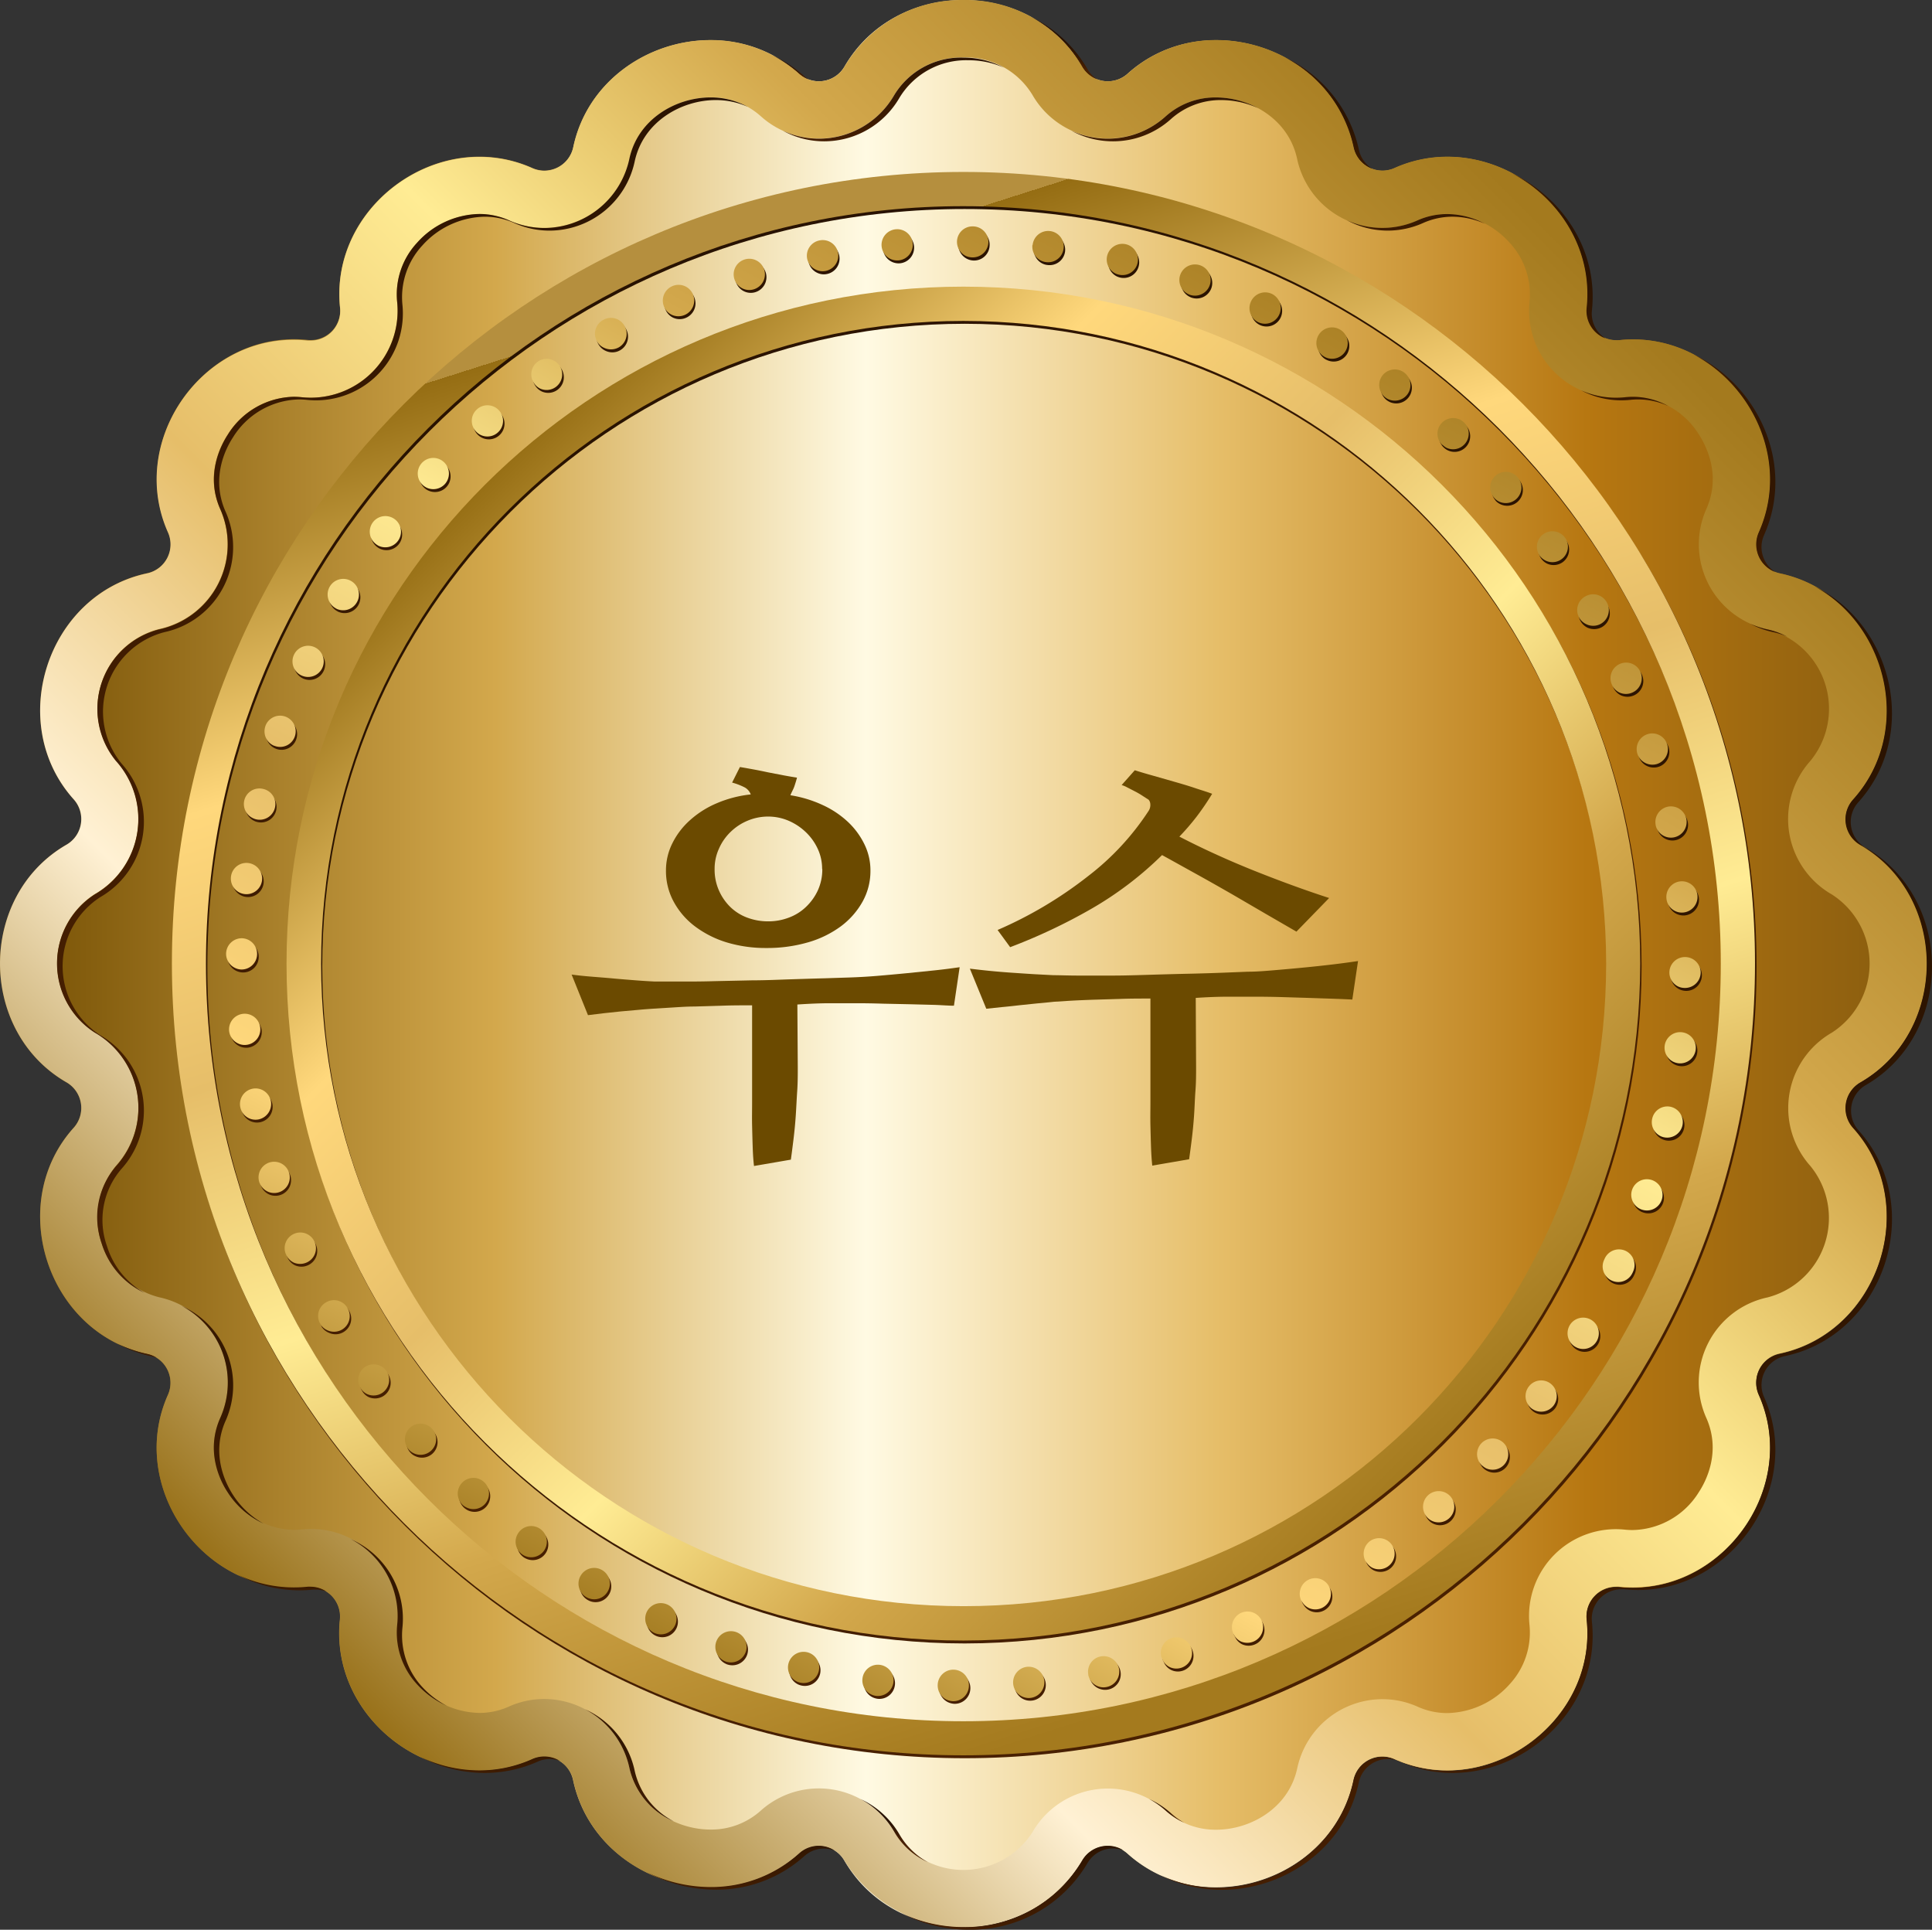 <svg xmlns="http://www.w3.org/2000/svg" xmlns:xlink="http://www.w3.org/1999/xlink" width="637.922" height="637.067" viewBox="0 0 637.922 637.067">
  <rect x="0" y="0" width="637.922" height="637.067" fill="#333333" stroke="none"/>
  <defs>
    <linearGradient id="linear-gradient" y1="0.5" x2="1" y2="0.5" gradientUnits="objectBoundingBox">
      <stop offset="0" stop-color="#724c00"/>
      <stop offset="0.26" stop-color="#d3a84c"/>
      <stop offset="0.45" stop-color="#fffae3"/>
      <stop offset="0.51" stop-color="#f7e6bb"/>
      <stop offset="0.63" stop-color="#e6be69"/>
      <stop offset="0.82" stop-color="#b77711"/>
      <stop offset="1" stop-color="#845a0f"/>
      <stop offset="1" stop-color="#956d13"/>
    </linearGradient>
    <linearGradient id="linear-gradient-2" x1="0.149" y1="0.851" x2="0.839" y2="0.161" gradientUnits="objectBoundingBox">
      <stop offset="0" stop-color="#b58f3e"/>
      <stop offset="0" stop-color="#956d13"/>
      <stop offset="0.23" stop-color="#fff1d4"/>
      <stop offset="0.41" stop-color="#e6be69"/>
      <stop offset="0.59" stop-color="#ffec94"/>
      <stop offset="0.77" stop-color="#d3a84c"/>
      <stop offset="1" stop-color="#a47a1e"/>
    </linearGradient>
    <linearGradient id="linear-gradient-3" x1="0.272" y1="0.632" x2="0.721" y2="0.373" gradientUnits="objectBoundingBox">
      <stop offset="0" stop-color="#492001"/>
      <stop offset="1" stop-color="#281201"/>
    </linearGradient>
    <linearGradient id="linear-gradient-4" x1="0.465" y1="0.537" x2="0.54" y2="0.457" xlink:href="#linear-gradient-3"/>
    <linearGradient id="linear-gradient-5" x1="0.42" y1="0.619" x2="0.579" y2="0.385" xlink:href="#linear-gradient-3"/>
    <linearGradient id="linear-gradient-6" x1="0.39" y1="0.588" x2="0.608" y2="0.416" xlink:href="#linear-gradient-3"/>
    <linearGradient id="linear-gradient-7" x1="0.04" y1="0.673" x2="0.95" y2="0.33" xlink:href="#linear-gradient-3"/>
    <linearGradient id="linear-gradient-8" x1="0.177" y1="1.35" x2="0.812" y2="-0.327" xlink:href="#linear-gradient-3"/>
    <linearGradient id="linear-gradient-9" x1="0.294" y1="1.642" x2="0.699" y2="-0.604" xlink:href="#linear-gradient-3"/>
    <linearGradient id="linear-gradient-10" x1="0.337" y1="0.967" x2="0.658" y2="0.05" xlink:href="#linear-gradient-3"/>
    <linearGradient id="linear-gradient-11" x1="0.22" y1="1.698" x2="0.772" y2="-0.653" xlink:href="#linear-gradient-3"/>
    <linearGradient id="linear-gradient-12" x1="0.255" y1="2.526" x2="0.736" y2="-1.487" xlink:href="#linear-gradient-3"/>
    <linearGradient id="linear-gradient-13" x1="-0.162" y1="0.842" x2="1.121" y2="0.1" xlink:href="#linear-gradient-3"/>
    <linearGradient id="linear-gradient-14" x1="0.219" y1="1.553" x2="0.771" y2="-0.803" xlink:href="#linear-gradient-3"/>
    <linearGradient id="linear-gradient-15" x1="0.257" y1="2.212" x2="0.735" y2="-1.846" xlink:href="#linear-gradient-3"/>
    <linearGradient id="linear-gradient-16" x1="0.295" y1="1.589" x2="0.698" y2="-0.55" xlink:href="#linear-gradient-3"/>
    <linearGradient id="linear-gradient-17" x1="0.178" y1="1.279" x2="0.811" y2="-0.397" xlink:href="#linear-gradient-3"/>
    <linearGradient id="linear-gradient-18" x1="-0.128" y1="0.916" x2="1.121" y2="0.176" xlink:href="#linear-gradient-3"/>
    <linearGradient id="linear-gradient-19" x1="0.485" y1="0.515" x2="0.563" y2="0.432" xlink:href="#linear-gradient-3"/>
    <linearGradient id="linear-gradient-20" x1="0.339" y1="0.936" x2="0.656" y2="0.057" xlink:href="#linear-gradient-3"/>
    <linearGradient id="linear-gradient-21" x1="0.407" y1="0.571" x2="0.628" y2="0.398" xlink:href="#linear-gradient-3"/>
    <linearGradient id="linear-gradient-22" x1="0.291" y1="0.619" x2="0.748" y2="0.359" xlink:href="#linear-gradient-3"/>
    <linearGradient id="linear-gradient-23" x1="0.417" y1="0.624" x2="0.581" y2="0.376" xlink:href="#linear-gradient-3"/>
    <linearGradient id="linear-gradient-24" x1="0.058" y1="0.665" x2="0.972" y2="0.322" xlink:href="#linear-gradient-3"/>
    <linearGradient id="linear-gradient-25" x1="0.646" y1="0.958" x2="0.363" y2="0.069" xlink:href="#linear-gradient-3"/>
    <linearGradient id="linear-gradient-26" x1="0.853" y1="0.853" x2="0.147" y2="0.147" xlink:href="#linear-gradient-3"/>
    <linearGradient id="linear-gradient-27" x1="0.243" y1="0.969" x2="0.759" y2="0.028" xlink:href="#linear-gradient-3"/>
    <linearGradient id="linear-gradient-28" x1="0.646" y1="0.958" x2="0.363" y2="0.069" gradientUnits="objectBoundingBox">
      <stop offset="0" stop-color="#a47a1e"/>
      <stop offset="0.23" stop-color="#d3a84c"/>
      <stop offset="0.41" stop-color="#ffec94"/>
      <stop offset="0.59" stop-color="#e6be69"/>
      <stop offset="0.77" stop-color="#ffd87c"/>
      <stop offset="1" stop-color="#956d13"/>
      <stop offset="1" stop-color="#b58f3e"/>
    </linearGradient>
    <linearGradient id="linear-gradient-29" x1="0.853" y1="0.853" x2="0.147" y2="0.147" xlink:href="#linear-gradient-28"/>
    <linearGradient id="linear-gradient-30" x1="0.243" y1="0.969" x2="0.759" y2="0.028" gradientUnits="objectBoundingBox">
      <stop offset="0" stop-color="#b58f3e"/>
      <stop offset="0" stop-color="#956d13"/>
      <stop offset="0.23" stop-color="#ffd87c"/>
      <stop offset="0.41" stop-color="#e6be69"/>
      <stop offset="0.59" stop-color="#ffec94"/>
      <stop offset="0.77" stop-color="#d3a84c"/>
      <stop offset="1" stop-color="#a47a1e"/>
    </linearGradient>
  </defs>
  <g id="그룹_551" data-name="그룹 551" transform="translate(14439 -4288.111)">
    <path id="패스_514" data-name="패스 514" d="M614.19,357.326c29.319-16.868,29.319-61.6,0-78.485a9.755,9.755,0,0,1-2.359-14.934c22.65-25.1,8.868-67.648-24.246-74.636a9.773,9.773,0,0,1-6.882-13.48c13.8-30.88-12.416-67.063-46.116-63.5a9.755,9.755,0,0,1-10.642-10.642c3.547-33.7-32.618-59.915-63.5-46.116a9.755,9.755,0,0,1-13.48-6.935C439.873,15.52,397.3,1.774,372.278,24.353a9.773,9.773,0,0,1-14.952-2.377c-16.868-29.3-61.6-29.3-78.485,0a9.755,9.755,0,0,1-14.934,2.377C238.808,1.774,196.258,15.52,189.27,48.6a9.755,9.755,0,0,1-13.48,6.864c-30.88-13.781-67.063,12.5-63.5,46.116a9.755,9.755,0,0,1-10.642,10.642c-33.7-3.547-59.915,32.618-46.116,63.5A9.755,9.755,0,0,1,48.67,189.2c-33.15,7.059-46.9,49.61-24.317,74.707a9.755,9.755,0,0,1-2.377,14.934c-29.3,16.885-29.3,61.618,0,78.485a9.773,9.773,0,0,1,2.377,14.952C1.774,397.3,15.52,439.873,48.6,446.967a9.755,9.755,0,0,1,6.864,13.48c-13.782,30.862,12.5,67.063,46.116,63.5a9.755,9.755,0,0,1,10.642,10.642c-3.547,33.7,32.618,59.915,63.5,46.116a9.773,9.773,0,0,1,13.48,6.882c6.988,33.079,49.539,46.9,74.636,24.246a9.737,9.737,0,0,1,14.934,2.359c16.885,29.319,61.618,29.319,78.485,0a9.755,9.755,0,0,1,14.952-2.359c25.1,22.65,67.648,8.868,74.636-24.246a9.773,9.773,0,0,1,13.48-6.882c30.88,13.8,67.063-12.416,63.5-46.116a9.737,9.737,0,0,1,10.642-10.642c33.7,3.547,59.915-32.636,46.116-63.5a9.773,9.773,0,0,1,6.882-13.48c33.2-7.095,47.02-49.663,24.459-74.69a9.773,9.773,0,0,1,2.27-14.952Z" transform="translate(-14439 4288.118)" fill="url(#linear-gradient)"/>
    <path id="패스_515" data-name="패스 515" d="M318.092,18.946a25.754,25.754,0,0,1,22.827,12.416,28.68,28.68,0,0,0,43.97,7.041,24.53,24.53,0,0,1,16.637-6.243c11.174,0,23.962,6.988,26.783,20.362A28.84,28.84,0,0,0,456.386,75.26a28.375,28.375,0,0,0,11.721-2.535,24.051,24.051,0,0,1,9.793-2.094,28.379,28.379,0,0,1,20.592,9.525,25.133,25.133,0,0,1,6.563,19.4A28.663,28.663,0,0,0,536.574,131.1a25.959,25.959,0,0,1,2.607-.142A26.357,26.357,0,0,1,561,143.512c2.377,3.671,7.379,13.409,2.412,24.512a28.716,28.716,0,0,0,20.255,39.748,27.1,27.1,0,0,1,14.065,43.455,28.7,28.7,0,0,0,7.095,44.041,27.1,27.1,0,0,1,0,45.654,28.7,28.7,0,0,0-7.095,43.97,27.1,27.1,0,0,1-14.1,43.42,28.7,28.7,0,0,0-20.255,39.73c4.966,11.1,0,20.841-2.412,24.512a26.286,26.286,0,0,1-21.816,12.558,25.911,25.911,0,0,1-2.607-.124,28.663,28.663,0,0,0-31.518,31.518,25.169,25.169,0,0,1-6.563,19.51,28.379,28.379,0,0,1-20.592,9.525,23.781,23.781,0,0,1-9.786-2.109,28.378,28.378,0,0,0-11.657-2.485,28.822,28.822,0,0,0-28.077,22.739c-2.82,13.356-15.608,20.362-26.783,20.362a24.477,24.477,0,0,1-16.673-6.314,28.7,28.7,0,0,0-43.969,7.095,27.1,27.1,0,0,1-45.655,0,28.716,28.716,0,0,0-44.058-7.095,24.424,24.424,0,0,1-16.637,6.261c-11.156,0-23.945-6.988-26.765-20.362a28.822,28.822,0,0,0-28.1-22.739,28.486,28.486,0,0,0-11.653,2.483,23.643,23.643,0,0,1-9.773,2.111,28.379,28.379,0,0,1-20.592-9.525,25.1,25.1,0,0,1-6.563-19.51,28.539,28.539,0,0,0-31.536-31.518,25.632,25.632,0,0,1-2.607.124,26.286,26.286,0,0,1-21.8-12.558c-2.377-3.671-7.379-13.409-2.43-24.512a28.68,28.68,0,0,0-20.238-39.73,27.1,27.1,0,0,1-14.189-43.42,28.68,28.68,0,0,0-6.971-44.04,27.1,27.1,0,0,1,0-45.655A28.68,28.68,0,0,0,38.329,251.1a27.1,27.1,0,0,1,14.189-43.42,28.7,28.7,0,0,0,20.2-39.624c-4.949-11.1,0-20.841,2.43-24.512a26.3,26.3,0,0,1,21.8-12.558,25.681,25.681,0,0,1,2.607.142A28.716,28.716,0,0,0,131.128,99.6a25.062,25.062,0,0,1,6.563-19.4,28.237,28.237,0,0,1,20.592-9.525,23.909,23.909,0,0,1,9.773,2.057,28.5,28.5,0,0,0,11.653,2.5,28.84,28.84,0,0,0,28.1-22.739c2.82-13.374,15.608-20.362,26.765-20.362a24.477,24.477,0,0,1,16.637,6.243A28.7,28.7,0,0,0,295.265,31.4a25.754,25.754,0,0,1,22.827-12.416Zm0-18.943A44.7,44.7,0,0,0,278.84,21.979a9.755,9.755,0,0,1-14.934,2.377,43.331,43.331,0,0,0-29.337-11.139c-20.433,0-40.671,13.462-45.3,35.474a9.791,9.791,0,0,1-9.56,7.716,9.649,9.649,0,0,1-3.92-.851,42.693,42.693,0,0,0-17.506-3.742c-25.47,0-48.9,22.508-45.992,49.876a9.755,9.755,0,0,1-9.667,10.749H101.6a44.884,44.884,0,0,0-4.612-.248c-31.359-.142-54.683,34.143-41.522,63.6a9.755,9.755,0,0,1-6.864,13.48c-33.079,6.988-46.825,49.539-24.246,74.636a9.755,9.755,0,0,1-2.377,14.934c-29.3,16.885-29.3,61.618,0,78.485a9.773,9.773,0,0,1,2.377,14.952C1.774,397.308,15.52,439.876,48.6,446.971a9.755,9.755,0,0,1,6.864,13.48c-13.143,29.39,10.163,63.675,41.522,63.675a45.1,45.1,0,0,0,4.612-.231,6.858,6.858,0,0,1,1.029,0,9.773,9.773,0,0,1,9.667,10.766c-2.909,27.35,20.521,49.876,45.992,49.876a42.711,42.711,0,0,0,17.506-3.76,9.613,9.613,0,0,1,3.92-.834,9.773,9.773,0,0,1,9.56,7.716c4.629,21.923,24.832,35.474,45.3,35.474a43.349,43.349,0,0,0,29.337-11.21,9.755,9.755,0,0,1,14.934,2.359,46.009,46.009,0,0,0,78.485,0,9.773,9.773,0,0,1,14.952-2.359A43.313,43.313,0,0,0,401.6,623.062c20.433,0,40.688-13.462,45.318-35.474a9.755,9.755,0,0,1,13.48-6.882,42.567,42.567,0,0,0,17.506,3.76c25.47,0,48.9-22.526,45.992-49.876a9.755,9.755,0,0,1,9.649-10.766,6.907,6.907,0,0,1,1.046,0,44.777,44.777,0,0,0,4.594.231c31.376,0,54.683-34.285,41.522-63.728a9.773,9.773,0,0,1,6.882-13.48c33.079-6.971,46.9-49.539,24.335-74.565a9.773,9.773,0,0,1,2.359-14.952c29.319-16.868,29.319-61.6,0-78.485a9.755,9.755,0,0,1-2.359-14.934c22.65-25.1,8.868-67.648-24.246-74.636a9.773,9.773,0,0,1-6.882-13.48c13.161-29.443-10.163-63.746-41.522-63.746a44.819,44.819,0,0,0-4.594.248,10.343,10.343,0,0,1-1.047,0,9.755,9.755,0,0,1-9.649-10.749c2.8-27.315-20.61-49.823-46.08-49.823a42.568,42.568,0,0,0-17.506,3.742A9.7,9.7,0,0,1,446.968,48.6c-4.629-21.923-24.832-35.385-45.318-35.385a43.278,43.278,0,0,0-29.319,11.139,9.773,9.773,0,0,1-14.952-2.377A44.661,44.661,0,0,0,318.092,0Z" transform="translate(-14439 4288.115)" fill="url(#linear-gradient-2)"/>
    <path id="패스_516" data-name="패스 516" d="M97,341.492a29.744,29.744,0,0,1-8.106-6.208,25.151,25.151,0,0,1-6.563-19.51A28.645,28.645,0,0,0,65.32,286.49a28.556,28.556,0,0,1,15.271,28.379,25.1,25.1,0,0,0,6.563,19.511A29.442,29.442,0,0,0,97,341.492Z" transform="translate(-14388.463 4509.77)" fill="url(#linear-gradient-3)"/>
    <path id="패스_517" data-name="패스 517" d="M182.465,355.7a24.3,24.3,0,0,1-9.383-9.134A28.574,28.574,0,0,0,160.17,334.84a28.379,28.379,0,0,1,11.174,10.855A24.352,24.352,0,0,0,182.465,355.7Z" transform="translate(-14315.079 4547.177)" fill="url(#linear-gradient-4)"/>
    <path id="패스_518" data-name="패스 518" d="M225.518,342.7a23.849,23.849,0,0,1-4.31-3.1,28.66,28.66,0,0,0-7.308-4.771,28.624,28.624,0,0,1,5.5,3.867,23.656,23.656,0,0,0,6.119,4.009Z" transform="translate(-14273.51 4547.162)" fill="url(#linear-gradient-5)"/>
    <path id="패스_519" data-name="패스 519" d="M138.211,355.139a24.831,24.831,0,0,1-12.93-16.8,28.787,28.787,0,0,0-16.371-20.2,28.715,28.715,0,0,1,14.633,19.333,25.08,25.08,0,0,0,14.668,17.666Z" transform="translate(-14354.738 4534.257)" fill="url(#linear-gradient-6)"/>
    <path id="패스_520" data-name="패스 520" d="M60.884,314.947a28.238,28.238,0,0,1-10.11-9.507c-2.377-3.672-7.379-13.409-2.412-24.512A28.68,28.68,0,0,0,33.8,243.06a28.61,28.61,0,0,1,12.771,37c-4.949,11.1,0,20.841,2.43,24.512a28.13,28.13,0,0,0,11.884,10.376Z" transform="translate(-14412.85 4476.169)" fill="url(#linear-gradient-7)"/>
    <path id="패스_521" data-name="패스 521" d="M159.364,38.359A28.734,28.734,0,0,0,184.2,24.01a25.754,25.754,0,0,1,22.827-12.416,28.378,28.378,0,0,1,11.706,2.465,27.811,27.811,0,0,0-13.444-3.335,25.754,25.754,0,0,0-22.827,12.416A28.751,28.751,0,0,1,157.626,37.49a28.521,28.521,0,0,1-11.866-2.607A28.379,28.379,0,0,0,159.364,38.359Z" transform="translate(-14326.229 4296.407)" fill="url(#linear-gradient-8)"/>
    <path id="패스_522" data-name="패스 522" d="M307.572,75.949a28.935,28.935,0,0,0,3.03-.159,25.683,25.683,0,0,1,2.61-.142,24.141,24.141,0,0,1,9.95,2.2,24.282,24.282,0,0,0-11.706-3.068,25.958,25.958,0,0,0-2.607.142,28.379,28.379,0,0,1-14.509-2.27A28.379,28.379,0,0,0,307.572,75.949Z" transform="translate(-14211.274 4344.326)" fill="url(#linear-gradient-9)"/>
    <path id="패스_523" data-name="패스 523" d="M325.86,116.11a29.16,29.16,0,0,0,7.432,2.731,22.742,22.742,0,0,1,4.771,1.543,23.162,23.162,0,0,0-6.509-2.412,29.3,29.3,0,0,1-5.694-1.862Z" transform="translate(-14186.889 4377.95)" fill="url(#linear-gradient-10)"/>
    <path id="패스_524" data-name="패스 524" d="M213.214,32.622a28.518,28.518,0,0,0,19.135-7.375A24.548,24.548,0,0,1,249.007,19a29.478,29.478,0,0,1,12.1,2.678,29.638,29.638,0,0,0-13.852-3.547,24.53,24.53,0,0,0-16.673,6.243A28.574,28.574,0,0,1,211.4,31.753a28.822,28.822,0,0,1-11.955-2.625A28.822,28.822,0,0,0,213.214,32.622Z" transform="translate(-14284.689 4302.144)" fill="url(#linear-gradient-11)"/>
    <path id="패스_525" data-name="패스 525" d="M264.212,45.3a28.5,28.5,0,0,0,11.653-2.5,23.963,23.963,0,0,1,9.773-2.093,26.6,26.6,0,0,1,10.748,2.377,26.889,26.889,0,0,0-12.416-3.246,24.051,24.051,0,0,0-9.862,2.057,28.379,28.379,0,0,1-23.359,0A28.5,28.5,0,0,0,264.212,45.3Z" transform="translate(-14244.999 4318.941)" fill="url(#linear-gradient-12)"/>
    <path id="패스_526" data-name="패스 526" d="M39.534,412.81a26.729,26.729,0,0,1-12.416-15.431A25.754,25.754,0,0,1,31.942,371.8a28.7,28.7,0,0,0-6.988-44.04,27.1,27.1,0,0,1,0-45.655,28.7,28.7,0,0,0,6.988-44.04,27.1,27.1,0,0,1,14.189-43.42A28.716,28.716,0,0,0,66.281,154.9c-4.966-11.1,0-20.841,2.412-24.512a26.321,26.321,0,0,1,21.816-12.558,25.338,25.338,0,0,1,2.59.142,29.292,29.292,0,0,0,3.051.16,28.7,28.7,0,0,0,28.5-31.7,25.133,25.133,0,0,1,6.563-19.4,28.379,28.379,0,0,1,20.592-9.525A24.051,24.051,0,0,1,161.6,59.6a28.379,28.379,0,0,0,11.653,2.5,28.822,28.822,0,0,0,28.077-22.739C204.149,25.988,216.937,19,228.111,19a25.63,25.63,0,0,1,10.642,2.27,25.186,25.186,0,0,0-12.416-3.139c-11.156,0-23.945,6.988-26.765,20.362a28.84,28.84,0,0,1-28.1,22.739,28.5,28.5,0,0,1-11.635-2.536,23.909,23.909,0,0,0-9.773-2.093,28.237,28.237,0,0,0-20.592,9.525,25.062,25.062,0,0,0-6.563,19.4A28.68,28.68,0,0,1,91.378,117.1a25.677,25.677,0,0,0-2.607-.142,26.3,26.3,0,0,0-21.8,12.558c-2.377,3.672-7.379,13.409-2.465,24.512a28.7,28.7,0,0,1-20.238,39.748A27.1,27.1,0,0,0,30.08,237.2a28.68,28.68,0,0,1-6.971,44.04,27.1,27.1,0,0,0,0,45.655,28.68,28.68,0,0,1,7.077,43.97,25.842,25.842,0,0,0-4.824,25.576A26.446,26.446,0,0,0,39.534,412.81Z" transform="translate(-14430.786 4302.145)" fill="url(#linear-gradient-13)"/>
    <path id="패스_527" data-name="패스 527" d="M177.177,343.55a9.613,9.613,0,0,0-6.492,2.483,43.35,43.35,0,0,1-29.337,11.139,48.28,48.28,0,0,1-20.858-4.842,48.084,48.084,0,0,0,22.614,5.711A43.313,43.313,0,0,0,172.423,346.9a9.72,9.72,0,0,1,9.95-1.774,9.684,9.684,0,0,0-5.2-1.578Z" transform="translate(-14345.779 4553.916)" fill="url(#linear-gradient-14)"/>
    <path id="패스_528" data-name="패스 528" d="M119.177,326.93a9.615,9.615,0,0,0-3.92.834,42.71,42.71,0,0,1-17.506,3.76,45.424,45.424,0,0,1-19.51-4.487,45.778,45.778,0,0,0,21.284,5.321,42.907,42.907,0,0,0,17.506-3.742,9.418,9.418,0,0,1,7.325-.213,9.685,9.685,0,0,0-5.179-1.472Z" transform="translate(-14378.467 4541.058)" fill="url(#linear-gradient-15)"/>
    <path id="패스_529" data-name="패스 529" d="M68.312,297.032a6.841,6.841,0,0,0-1.029,0,45.138,45.138,0,0,1-4.612.231A42.94,42.94,0,0,1,44.35,293.13a42.941,42.941,0,0,0,20.078,5.09,44.792,44.792,0,0,0,4.594-.231,10.354,10.354,0,0,1,1.046,0,9.809,9.809,0,0,1,3.388.621,9.614,9.614,0,0,0-5.144-1.579Z" transform="translate(-14404.688 4514.907)" fill="url(#linear-gradient-16)"/>
    <path id="패스_530" data-name="패스 530" d="M236.009,343.55a9.737,9.737,0,0,0-8.46,4.842,44.644,44.644,0,0,1-39.234,21.994A47.27,47.27,0,0,1,167.74,365.7a47.162,47.162,0,0,0,22.313,5.552A44.679,44.679,0,0,0,229.3,349.261a9.791,9.791,0,0,1,11.83-4.239,9.6,9.6,0,0,0-5.126-1.472Z" transform="translate(-14309.223 4553.916)" fill="url(#linear-gradient-17)"/>
    <path id="패스_531" data-name="패스 531" d="M448.831,273.828c29.3-16.868,29.3-61.6,0-78.485a9.755,9.755,0,0,1-2.377-14.934c20.255-22.437,11.352-58.8-14.4-71.249,24.406,13.214,32.458,48.457,12.664,70.38a9.755,9.755,0,0,0,2.359,14.934c29.319,16.885,29.319,61.618,0,78.485a9.773,9.773,0,0,0-2.359,14.952c22.65,25.1,8.868,67.648-24.246,74.636a9.773,9.773,0,0,0-6.882,13.48c13.161,29.443-10.145,63.728-41.522,63.728a44.773,44.773,0,0,1-4.594-.231,6.9,6.9,0,0,0-1.047,0,9.755,9.755,0,0,0-9.649,10.766c2.909,27.35-20.521,49.876-45.991,49.876a42.567,42.567,0,0,1-17.506-3.76,9.755,9.755,0,0,0-13.48,6.882c-4.629,21.923-24.832,35.474-45.318,35.474A44.341,44.341,0,0,1,216,534.56a44.092,44.092,0,0,0,20.238,4.878c20.433,0,40.67-13.462,45.3-35.473a9.791,9.791,0,0,1,9.56-7.716,9.366,9.366,0,0,1,3.92.851,42.975,42.975,0,0,0,17.506,3.742c25.47,0,48.9-22.508,45.991-49.876a9.755,9.755,0,0,1,9.667-10.748h1.029a44.878,44.878,0,0,0,4.612.231c31.359,0,54.665-34.285,41.522-63.728a9.755,9.755,0,0,1,6.864-13.48c33.079-6.988,46.914-49.539,24.246-74.637a9.773,9.773,0,0,1,2.377-14.775Z" transform="translate(-14271.885 4372.573)" fill="url(#linear-gradient-18)"/>
    <path id="패스_532" data-name="패스 532" d="M208.841,19.554a9.649,9.649,0,0,0,5,4.221,9.49,9.49,0,0,1-3.246-3.352A42.888,42.888,0,0,0,191.92,3.13a42.817,42.817,0,0,1,16.921,16.424Z" transform="translate(-14290.515 4290.54)" fill="url(#linear-gradient-19)"/>
    <path id="패스_533" data-name="패스 533" d="M31.694,253.478a43.281,43.281,0,0,1-9.844-3.388,42.8,42.8,0,0,0,11.582,4.257,9.263,9.263,0,0,1,1.454.443,9.632,9.632,0,0,0-3.193-1.312Z" transform="translate(-14422.095 4481.608)" fill="url(#linear-gradient-20)"/>
    <path id="패스_534" data-name="패스 534" d="M261.9,40.336a9.684,9.684,0,0,0,6.155,7.095,9.649,9.649,0,0,1-4.417-6.208A43.987,43.987,0,0,0,239.2,10.68a43.881,43.881,0,0,1,22.7,29.656Z" transform="translate(-14253.936 4296.381)" fill="url(#linear-gradient-21)"/>
    <path id="패스_535" data-name="패스 535" d="M306.217,76.684a9.738,9.738,0,0,0,6.261,10.145,9.7,9.7,0,0,1-4.523-9.241c2.129-20.06-9.9-37.513-26.605-45.388C297.136,40.412,308.274,57.333,306.217,76.684Z" transform="translate(-14221.325 4313.031)" fill="url(#linear-gradient-22)"/>
    <path id="패스_536" data-name="패스 536" d="M152.759,16.446a10.037,10.037,0,0,0,3.1,1.88,12.413,12.413,0,0,1-1.366-1.011A42.267,42.267,0,0,0,143.66,10.22a42.249,42.249,0,0,1,9.1,6.226Z" transform="translate(-14327.853 4296.025)" fill="url(#linear-gradient-23)"/>
    <path id="패스_537" data-name="패스 537" d="M336.754,124.727a9.773,9.773,0,0,0,5.427,13.037A9.755,9.755,0,0,1,338.51,125.6c10.411-23.306-2.022-49.663-23.2-59.6C335.406,76.642,346.881,102.077,336.754,124.727Z" transform="translate(-14195.051 4339.181)" fill="url(#linear-gradient-24)"/>
    <path id="패스_538" data-name="패스 538" d="M293.617,555.292c-144.129,0-261.387-117.276-261.387-261.405S149.488,32.5,293.617,32.5,555.058,149.758,555.058,293.887,437.764,555.292,293.617,555.292Zm0-511.441c-137.85,0-250.089,112.168-250.089,250.089S155.7,544.029,293.617,544.029,543.706,431.862,543.706,293.94,431.5,43.852,293.617,43.852Z" transform="translate(-14414.064 4313.263)" fill="url(#linear-gradient-25)"/>
    <path id="패스_539" data-name="패스 539" d="M277.084,500.857C153.657,500.857,53.6,400.8,53.6,277.374S153.657,53.89,277.084,53.89,500.568,153.947,500.568,277.374C500.411,400.736,400.446,500.7,277.084,500.857Zm0-435.669c-117.167,0-212.15,94.983-212.15,212.15s94.983,212.15,212.15,212.15,212.15-94.983,212.15-212.15c-.127-117.115-95.035-212.023-212.15-212.15Z" transform="translate(-14397.53 4329.812)" fill="url(#linear-gradient-26)"/>
    <path id="패스_540" data-name="패스 540" d="M183.748,507.04Zm-2.519-6.846a5.161,5.161,0,0,1,6.846-2.519h0a5.179,5.179,0,0,1,2.536,6.846h0a5.144,5.144,0,0,1-6.846,2.519h0a5.179,5.179,0,0,1-2.536-6.846Zm-20.007-5a5.126,5.126,0,0,1-1.774-7.095h0a5.144,5.144,0,0,1,7.095-1.774h0a5.126,5.126,0,0,1,1.774,7.095h0a5.144,5.144,0,0,1-6.58,2.057h0Zm42.959,14.775a5.161,5.161,0,0,1,6.545-3.228h0a5.179,5.179,0,0,1,3.21,6.563h0a5.179,5.179,0,0,1-6.545,3.21h0a2.466,2.466,0,0,1-.5-.213h0A5.162,5.162,0,0,1,204.181,509.967Zm-64.136-28.911A5.144,5.144,0,0,1,139,473.837h0a5.108,5.108,0,0,1,7.2-1.046h0a5.144,5.144,0,0,1,1.046,7.219h0a5.126,5.126,0,0,1-6.279,1.579h0a4.313,4.313,0,0,1-.922-.532Zm87.921,36.254a5.161,5.161,0,0,1,6.172-3.9h0a5.179,5.179,0,0,1,3.884,6.19h0a5.161,5.161,0,0,1-6.172,3.867h0a5.828,5.828,0,0,1-1.029-.337h0A5.144,5.144,0,0,1,227.966,517.31ZM120.445,464.756a5.179,5.179,0,0,1-.3-7.29h0a5.2,5.2,0,0,1,7.29-.284h0a5.161,5.161,0,0,1,.3,7.29h0a5.179,5.179,0,0,1-5.96,1.188h0A5.888,5.888,0,0,1,120.445,464.756ZM252.5,522.081a5.126,5.126,0,0,1,5.711-4.505h0a5.161,5.161,0,0,1,4.505,5.747h0A5.161,5.161,0,0,1,257,527.846h0a5.8,5.8,0,0,1-1.543-.443h0A5.161,5.161,0,0,1,252.5,522.081ZM102.673,446.5a5.179,5.179,0,0,1,.479-7.272h0a5.161,5.161,0,0,1,7.29.479h0a5.179,5.179,0,0,1-.479,7.272h0a5.162,5.162,0,0,1-5.569.78h0a4.9,4.9,0,0,1-1.72-1.259Zm174.654,77.758a5.144,5.144,0,0,1,5.232-5.073h0a5.126,5.126,0,0,1,5.073,5.232h0a5.162,5.162,0,0,1-5.215,5.09h0a5.5,5.5,0,0,1-2.093-.5h0A5.179,5.179,0,0,1,277.328,524.263Zm-190.4-97.854a5.161,5.161,0,0,1,1.259-7.095h0a5.144,5.144,0,0,1,7.095,1.242h0a5.161,5.161,0,0,1-1.242,7.2h0a5.179,5.179,0,0,1-5.144.461h0A5.108,5.108,0,0,1,86.923,426.409Zm215.325,97.375a5.161,5.161,0,0,1,4.682-5.6h0a5.144,5.144,0,0,1,5.587,4.647h0a5.144,5.144,0,0,1-4.665,5.623h0a5.055,5.055,0,0,1-2.625-.443h0a5.179,5.179,0,0,1-2.98-4.168ZM73.443,404.859a5.144,5.144,0,0,1,1.969-7.095h0a5.126,5.126,0,0,1,7.095,1.987h0a5.161,5.161,0,0,1-1.969,7.095h0a5.144,5.144,0,0,1-4.683.177h0a5.161,5.161,0,0,1-2.483-2.111ZM327.079,520.733a5.161,5.161,0,0,1,4.044-6.066h0a5.161,5.161,0,0,1,6.066,4.062h0a5.144,5.144,0,0,1-4.044,6.066h0a5.2,5.2,0,0,1-3.175-.372h0a5.2,5.2,0,0,1-2.962-3.636ZM62.127,382.067a5.161,5.161,0,0,1,2.661-6.793h0a5.144,5.144,0,0,1,6.775,2.7h0a5.161,5.161,0,0,1-2.7,6.775h0a5.179,5.179,0,0,1-4.2,0h0A5.126,5.126,0,0,1,62.127,382.067ZM351.237,515.2a5.144,5.144,0,0,1,3.388-6.456h0a5.179,5.179,0,0,1,6.456,3.423h0a5.143,5.143,0,0,1-3.388,6.438h0a5.108,5.108,0,0,1-3.707-.248h0a5.09,5.09,0,0,1-2.678-3.175ZM53.258,358.176a5.179,5.179,0,0,1,3.405-6.474h0a5.161,5.161,0,0,1,6.438,3.405h0a5.144,5.144,0,0,1-3.388,6.456h0a5.162,5.162,0,0,1-3.689-.248h0a5.09,5.09,0,0,1-2.714-3.157ZM374.845,507.165a5.144,5.144,0,0,1,2.7-6.776h0a5.179,5.179,0,0,1,6.775,2.714h0a5.144,5.144,0,0,1-2.7,6.776h0a5.179,5.179,0,0,1-4.2,0h0a5,5,0,0,1-2.519-2.785ZM47.051,333.468h0a5.126,5.126,0,0,1,4.026-6.066h0a5.161,5.161,0,0,1,6.084,4.062h0a5.161,5.161,0,0,1-4.062,6.048h0a5.144,5.144,0,0,1-3.157-.372h0a5.126,5.126,0,0,1-2.891-3.671ZM397.512,496.647a5.126,5.126,0,0,1,1.987-7.006h0a5.126,5.126,0,0,1,7.006,1.987h0a5.144,5.144,0,0,1-1.987,7.006h0a5.144,5.144,0,0,1-4.683.177h0a5.162,5.162,0,0,1-2.324-2.235ZM43.361,308.264a5.2,5.2,0,0,1,4.665-5.623h0a5.179,5.179,0,0,1,5.623,4.665h0a5.2,5.2,0,0,1-4.665,5.587h0a5.179,5.179,0,0,1-2.625-.461h0A5.215,5.215,0,0,1,43.361,308.264ZM418.9,483.77a5.2,5.2,0,0,1,1.259-7.2h0a5.144,5.144,0,0,1,7.095,1.259h0a5.144,5.144,0,0,1-1.224,7.183h0a5.179,5.179,0,0,1-5.144.461h0a5.553,5.553,0,0,1-1.987-1.7ZM42.35,282.83h0a5.179,5.179,0,0,1,5.232-5.108h0a5.144,5.144,0,0,1,5.073,5.321h0a5.144,5.144,0,0,1-5.215,5.02h0a5.321,5.321,0,0,1-2.093-.479h0A5.144,5.144,0,0,1,42.35,282.83ZM438.857,468.782a5.144,5.144,0,0,1,.479-7.272h0a5.179,5.179,0,0,1,7.29.479h0a5.144,5.144,0,0,1-.5,7.272h0a5.144,5.144,0,0,1-5.552.816h0A4.842,4.842,0,0,1,438.857,468.782ZM44.018,257.4a5.179,5.179,0,0,1,5.729-4.523h0a5.161,5.161,0,0,1,4.523,5.729h0a5.161,5.161,0,0,1-5.747,4.523h0a4.682,4.682,0,0,1-1.543-.443h0a5.144,5.144,0,0,1-2.962-5.286Zm413.09,194.413a5.2,5.2,0,0,1-.284-7.29h0a5.144,5.144,0,0,1,7.29-.3h0a5.161,5.161,0,0,1,.3,7.29h0a5.126,5.126,0,0,1-5.96,1.188h0A5.323,5.323,0,0,1,457.108,451.808ZM48.363,232.28a5.144,5.144,0,0,1,6.172-3.867h0a5.126,5.126,0,0,1,3.884,6.155h0a5.144,5.144,0,0,1-6.19,3.831h0a4.293,4.293,0,0,1-1.011-.355h0a5.144,5.144,0,0,1-2.856-5.764ZM473.5,432.989a5.179,5.179,0,0,1-1.046-7.236h0a5.179,5.179,0,0,1,7.219-1.047h0a5.215,5.215,0,0,1,1.047,7.237h0a5.2,5.2,0,0,1-6.314,1.579h0A4.648,4.648,0,0,1,473.5,432.989ZM55.3,207.732a5.161,5.161,0,0,1,6.563-3.21h0a5.144,5.144,0,0,1,3.193,6.545h0a5.126,5.126,0,0,1-6.527,3.21h0l-.5-.2h0a5.179,5.179,0,0,1-2.731-6.3ZM487.793,412.557a5.179,5.179,0,0,1-1.774-7.095h0a5.161,5.161,0,0,1,7.095-1.774h0a5.161,5.161,0,0,1,1.774,7.095h0a5.161,5.161,0,0,1-6.58,2.057h0ZM64.787,184.142a5.161,5.161,0,0,1,6.811-2.5h0a5.144,5.144,0,0,1,2.519,6.846h0a5.161,5.161,0,0,1-6.846,2.519h0a5.179,5.179,0,0,1-2.483-6.864Zm432.565,199.7.106-.213h0a1.614,1.614,0,0,1,.124-.248h0a5.161,5.161,0,0,1,6.829-2.554h0a5.2,5.2,0,0,1,2.536,6.864h0l-.124.231h0a1.046,1.046,0,0,1-.106.248h0a5.161,5.161,0,0,1-6.846,2.519h0a5.179,5.179,0,0,1-2.519-6.846ZM78.391,168.676a5.179,5.179,0,0,1-1.774-7.095h0a5.144,5.144,0,0,1,7.095-1.774h0a5.179,5.179,0,0,1,1.774,7.095h0a5.2,5.2,0,0,1-6.616,2.057h0Zm428.2,192.107a5.2,5.2,0,0,1,6.563-3.228h0a5.179,5.179,0,0,1,3.228,6.545h0a5.161,5.161,0,0,1-6.563,3.21h0l-.5-.177h0a5.2,5.2,0,0,1-2.732-6.35ZM91.783,147.622a5.144,5.144,0,0,1-1.046-7.219h0a5.161,5.161,0,0,1,7.219-1.046h0A5.179,5.179,0,0,1,99,146.575h0a5.179,5.179,0,0,1-6.314,1.6h0A4.735,4.735,0,0,1,91.783,147.622Zm421.444,189.66a5.144,5.144,0,0,1,6.155-3.884h0a5.144,5.144,0,0,1,3.9,6.172h0a5.144,5.144,0,0,1-6.155,3.9h0a7.766,7.766,0,0,1-1.029-.355h0a5.179,5.179,0,0,1-2.873-5.835ZM107.356,128.094a5.179,5.179,0,0,1-.3-7.29h0a5.144,5.144,0,0,1,7.29-.266h0a5.126,5.126,0,0,1,.3,7.254h0a5.161,5.161,0,0,1-5.96,1.188h0A4.843,4.843,0,0,1,107.356,128.094ZM517.413,313.266h0a5.144,5.144,0,0,1,5.729-4.523h0a5.144,5.144,0,0,1,4.505,5.729h0a5.126,5.126,0,0,1-5.711,4.505h0a5.217,5.217,0,0,1-1.579-.443h0a5.162,5.162,0,0,1-3-5.268ZM124.791,110.321a5.126,5.126,0,0,1,.479-7.29h0a5.161,5.161,0,0,1,7.272.479h0a5.144,5.144,0,0,1-.5,7.272h0a5.126,5.126,0,0,1-5.552.8h0A5.127,5.127,0,0,1,124.791,110.321ZM518.85,288.913a5.161,5.161,0,0,1,5.215-5.09h0a5.161,5.161,0,0,1,5.108,5.215h0a5.179,5.179,0,0,1-5.215,5.108h0a5.321,5.321,0,0,1-2.111-.479h0a5.179,5.179,0,0,1-3-4.753ZM144.035,94.447a5.126,5.126,0,0,1,1.242-7.095h0a5.126,5.126,0,0,1,7.183,1.224h0a5.161,5.161,0,0,1-1.242,7.2h0a5.161,5.161,0,0,1-5.144.461h0A5.321,5.321,0,0,1,144.035,94.447ZM517.927,264.561a5.2,5.2,0,0,1,4.647-5.64h0a5.179,5.179,0,0,1,5.623,4.665h0a5.179,5.179,0,0,1-4.647,5.64h0a5.32,5.32,0,0,1-2.661-.461h0a5.2,5.2,0,0,1-2.962-4.2ZM164.858,80.719a5.144,5.144,0,0,1,1.969-7.095h0a5.161,5.161,0,0,1,7.095,1.969h0a5.179,5.179,0,0,1-1.987,7.095h0a5.144,5.144,0,0,1-4.682.177h0a5.161,5.161,0,0,1-2.394-2.146ZM514.4,240.35a5.144,5.144,0,0,1,4.026-6.066h0a5.179,5.179,0,0,1,6.084,4.044h0a5.161,5.161,0,0,1-4.062,6.066h0a5.144,5.144,0,0,1-3.157-.373h0a5.161,5.161,0,0,1-2.891-3.6ZM186.976,69.208a5.126,5.126,0,0,1,2.714-6.758h0a5.144,5.144,0,0,1,6.775,2.7h0a5.179,5.179,0,0,1-2.7,6.775h0a5.144,5.144,0,0,1-4.221,0h0A5.055,5.055,0,0,1,186.976,69.208ZM508.35,216.778a5.2,5.2,0,0,1,3.388-6.456h0a5.144,5.144,0,0,1,6.456,3.405h0a5.144,5.144,0,0,1-3.37,6.456h0a5.215,5.215,0,0,1-3.707-.248h0a5.179,5.179,0,0,1-2.767-3.157ZM210.229,60.091a5.161,5.161,0,0,1,3.405-6.474h0A5.161,5.161,0,0,1,220.073,57h0a5.161,5.161,0,0,1-3.388,6.456h0a5.108,5.108,0,0,1-3.707-.231h0A5.161,5.161,0,0,1,210.229,60.091ZM499.942,193.9a5.144,5.144,0,0,1,2.7-6.775h0a5.161,5.161,0,0,1,6.775,2.714h0a5.161,5.161,0,0,1-2.7,6.758h0a5.215,5.215,0,0,1-4.221,0h0a5.161,5.161,0,0,1-2.59-2.7ZM234.209,53.4a5.161,5.161,0,0,1,4.062-6.066h0a5.144,5.144,0,0,1,6.066,4.044h0a5.161,5.161,0,0,1-4.062,6.1h0a4.913,4.913,0,0,1-3.157-.372h0A5.108,5.108,0,0,1,234.209,53.4ZM489.087,172.01a5.179,5.179,0,0,1,2-7.006h0a5.126,5.126,0,0,1,7.006,1.969h0a5.179,5.179,0,0,1-1.969,7.095h0a5.321,5.321,0,0,1-4.7.177h0a5.321,5.321,0,0,1-2.341-2.235ZM258.81,49.254a5.144,5.144,0,0,1,4.629-5.6h0a5.161,5.161,0,0,1,5.6,4.647h0a5.161,5.161,0,0,1-4.612,5.64h0a5.126,5.126,0,0,1-2.661-.461h0A5.144,5.144,0,0,1,258.81,49.254ZM476.086,151.382a5.144,5.144,0,0,1,1.242-7.095h0a5.144,5.144,0,0,1,7.095,1.242h0a5.144,5.144,0,0,1-1.224,7.095h0a5.161,5.161,0,0,1-5.144.461h0A5.321,5.321,0,0,1,476.086,151.382ZM283.677,47.711a5.179,5.179,0,0,1,5.215-5.09h0A5.179,5.179,0,0,1,294,47.941h0a5.144,5.144,0,0,1-5.215,5.09h0a5.179,5.179,0,0,1-2.093-.479h0A5.162,5.162,0,0,1,283.677,47.711Zm177.368,84.516a5.161,5.161,0,0,1,.461-7.29h0a5.2,5.2,0,0,1,7.29.479h0a5.179,5.179,0,0,1-.5,7.29h0a5.162,5.162,0,0,1-5.552.816h0a5,5,0,0,1-1.756-1.295ZM308.668,48.863a5.161,5.161,0,0,1,5.729-4.523h0a5.161,5.161,0,0,1,4.505,5.729h0a5.144,5.144,0,0,1-5.8,4.434h0a4.63,4.63,0,0,1-1.561-.426h0a5.126,5.126,0,0,1-2.927-5.286Zm135.35,65.963a5.126,5.126,0,0,1-.284-7.29h0a5.161,5.161,0,0,1,7.272-.3h0a5.161,5.161,0,0,1,.284,7.308h0a5.144,5.144,0,0,1-5.96,1.171h0a4.9,4.9,0,0,1-1.366-.958ZM333.269,52.482a5.161,5.161,0,0,1,6.172-3.9h0a5.2,5.2,0,0,1,3.813,6.19h0a5.126,5.126,0,0,1-6.155,3.884h0a6.047,6.047,0,0,1-1.046-.355h0A5.144,5.144,0,0,1,333.269,52.482Zm91.912,46.7a5.179,5.179,0,0,1-1.064-7.219h0a5.2,5.2,0,0,1,7.219-1.064h0a5.161,5.161,0,0,1,1.064,7.219h0a5.161,5.161,0,0,1-6.3,1.614h0A7.1,7.1,0,0,1,425.182,99.183ZM357.445,58.725a5.179,5.179,0,0,1,6.563-3.193h0a5.179,5.179,0,0,1,3.228,6.545h0a5.179,5.179,0,0,1-6.563,3.21h0a3.21,3.21,0,0,1-.5-.213h0a5.179,5.179,0,0,1-2.732-6.35Zm47.481,26.942a5.161,5.161,0,0,1-1.774-7.095h0a5.179,5.179,0,0,1,7.095-1.774h0a5.161,5.161,0,0,1,1.774,7.095h0a5.179,5.179,0,0,1-6.687,1.969h0ZM380.8,67.487a5.126,5.126,0,0,1,6.793-2.519h0a5.179,5.179,0,0,1,2.519,6.846h0a5.161,5.161,0,0,1-6.846,2.519h0a5.161,5.161,0,0,1-2.519-6.846Z" transform="translate(-14406.234 4321.092)" fill="url(#linear-gradient-27)"/>
    <path id="패스_541" data-name="패스 541" d="M293.334,554.721C149.2,554.721,32,437.463,32,293.334S149.2,32,293.334,32,554.721,149.187,554.721,293.334,437.463,554.721,293.334,554.721Zm0-511.423C155.466,43.3,43.245,155.466,43.245,293.387S155.413,543.476,293.334,543.476s250.089-112.15,250.089-250.089S431.2,43.3,293.334,43.3Z" transform="translate(-14414.242 4312.876)" fill="url(#linear-gradient-28)"/>
    <path id="패스_542" data-name="패스 542" d="M276.824,500.317C153.4,500.317,53.34,400.26,53.34,276.834S153.4,53.35,276.824,53.35,500.308,153.407,500.308,276.834C500.151,400.2,400.186,500.161,276.824,500.318Zm0-435.651C159.668,64.715,64.73,159.719,64.763,276.875s95.024,212.107,212.18,212.091c117.126,0,212.1-94.965,212.12-212.12C488.942,159.689,393.98,64.754,276.824,64.666Z" transform="translate(-14397.731 4329.394)" fill="url(#linear-gradient-29)"/>
    <path id="패스_543" data-name="패스 543" d="M183.47,506.462Zm-2.519-6.846a5.161,5.161,0,0,1,6.846-2.5h0a5.161,5.161,0,0,1,2.536,6.846h0a5.161,5.161,0,0,1-6.846,2.519h0a5.2,5.2,0,0,1-2.536-6.864Zm-19.989-4.984a5.161,5.161,0,0,1-1.774-7.095h0a5.144,5.144,0,0,1,7.095-1.774h0a5.144,5.144,0,0,1,1.774,7.095h0a5.126,5.126,0,0,1-6.58,2.04h0Zm42.959,14.775a5.144,5.144,0,0,1,6.527-3.228h0a5.161,5.161,0,0,1,3.228,6.545h0a5.2,5.2,0,0,1-6.563,3.228h0l-.5-.213h0a5.144,5.144,0,0,1-2.7-6.332Zm-64.154-28.929a5.108,5.108,0,0,1-1.046-7.2h0a5.108,5.108,0,0,1,7.2-1.046h0a5.144,5.144,0,0,1,1.064,7.2h0a5.179,5.179,0,0,1-6.3,1.6h0A4.875,4.875,0,0,1,139.767,480.478Zm87.975,36.254a5.161,5.161,0,0,1,6.172-3.884h0a5.161,5.161,0,0,1,3.884,6.172h0a5.144,5.144,0,0,1-6.172,3.867h0a3.886,3.886,0,0,1-1.029-.337h0a5.161,5.161,0,0,1-2.856-5.818ZM120.167,464.2a5.179,5.179,0,0,1-.2-7.254h0a5.161,5.161,0,0,1,7.29-.284h0a5.179,5.179,0,0,1,.284,7.29h0a5.144,5.144,0,0,1-5.96,1.171h0a5.319,5.319,0,0,1-1.419-.922ZM252.218,521.5a5.126,5.126,0,0,1,5.711-4.487h0a5.179,5.179,0,0,1,4.505,5.747h0a5.161,5.161,0,0,1-5.729,4.505h0a5.32,5.32,0,0,1-1.543-.443h0a5.144,5.144,0,0,1-2.944-5.321ZM102.413,445.944a5.161,5.161,0,0,1,.479-7.29h0a5.179,5.179,0,0,1,7.272.479h0a5.144,5.144,0,0,1-.479,7.272h0a5.161,5.161,0,0,1-5.569.8h0a5.127,5.127,0,0,1-1.7-1.259ZM277.05,523.7a5.162,5.162,0,0,1,5.232-5.091h0a5.144,5.144,0,0,1,5.073,5.321h0a5.144,5.144,0,0,1-5.215,5.09h0a5.551,5.551,0,0,1-2.093-.479h0A5.2,5.2,0,0,1,277.05,523.7Zm-190.4-97.8a5.179,5.179,0,0,1,1.259-7.183h0A5.161,5.161,0,0,1,95,419.96h0a5.2,5.2,0,0,1-1.242,7.2h0a5.215,5.215,0,0,1-5.144.461h0a5.055,5.055,0,0,1-1.969-1.721ZM301.97,523.259a5.179,5.179,0,0,1,4.683-5.6h0a5.2,5.2,0,0,1,5.6,4.665h0a5.179,5.179,0,0,1-4.665,5.623h0a5.126,5.126,0,0,1-2.643-.461h0A5.2,5.2,0,0,1,301.97,523.259ZM73.165,404.422a5.161,5.161,0,0,1,1.969-7.095h0a5.126,5.126,0,0,1,7.095,1.987h0a5.161,5.161,0,0,1-1.987,7.095h0a5.2,5.2,0,0,1-4.683.16h0a5.073,5.073,0,0,1-2.465-2.235ZM326.8,520.314a5.126,5.126,0,0,1,4.026-6.066h0a5.179,5.179,0,0,1,6.084,4.062h0a5.161,5.161,0,0,1-4.1,6.03h0a5,5,0,0,1-3.157-.372h0a5.091,5.091,0,0,1-2.909-3.743ZM61.849,381.489a5.144,5.144,0,0,1,2.7-6.776h0a5.144,5.144,0,0,1,6.775,2.7h0a5.144,5.144,0,0,1-2.7,6.811h0a5.321,5.321,0,0,1-4.2,0h0a5.321,5.321,0,0,1-2.572-2.731Zm289.11,133.132a5.161,5.161,0,0,1,3.405-6.456h0a5.161,5.161,0,0,1,6.438,3.406h0a5.126,5.126,0,0,1-3.388,6.438h0a5.126,5.126,0,0,1-3.707-.231h0a5.091,5.091,0,0,1-2.678-3.157ZM53.034,357.615a5.161,5.161,0,0,1,3.405-6.456h0a5.144,5.144,0,0,1,6.438,3.405h0a5.126,5.126,0,0,1-3.388,6.456h0a5.108,5.108,0,0,1-3.672-.248h0a5.321,5.321,0,0,1-2.785-3.157ZM374.62,506.6a5.161,5.161,0,0,1,2.7-6.775h0a5.161,5.161,0,0,1,6.758,2.714h0a5.161,5.161,0,0,1-2.7,6.775h0a5.321,5.321,0,0,1-4.2,0h0a5.2,5.2,0,0,1-2.554-2.714ZM46.773,332.89h0a5.161,5.161,0,0,1,4.026-6.066h0a5.144,5.144,0,0,1,6.066,4.062h0a5.2,5.2,0,0,1-4.044,6.066h0a5.2,5.2,0,0,1-3.175-.372h0A5.144,5.144,0,0,1,46.773,332.89ZM397.234,496.068a5.162,5.162,0,0,1,1.987-7.006h0a5.126,5.126,0,0,1,7.006,2h0a5.144,5.144,0,0,1-1.987,7.006h0a5.162,5.162,0,0,1-4.665.177h0a5.143,5.143,0,0,1-2.341-2.288ZM43.083,307.686a5.179,5.179,0,0,1,4.665-5.6h0a5.161,5.161,0,0,1,5.623,4.665h0a5.161,5.161,0,0,1-4.665,5.6h0a4.86,4.86,0,0,1-2.625-.461h0a5.179,5.179,0,0,1-3-4.2ZM418.625,483.28a5.179,5.179,0,0,1,1.259-7.183h0a5.161,5.161,0,0,1,7.095,1.242h0a5.144,5.144,0,0,1-1.242,7.183h0a5.126,5.126,0,0,1-5.144.461h0a5.321,5.321,0,0,1-1.969-1.792ZM42.09,282.251h0a5.179,5.179,0,0,1,5.161-5.108h0a5.161,5.161,0,0,1,5.073,5.321h0a5.126,5.126,0,0,1-5.073,5h0A4.948,4.948,0,0,1,45.158,287h0a5.179,5.179,0,0,1-3.068-4.753Zm396.489,185.97a5.161,5.161,0,0,1,.479-7.272h0a5.179,5.179,0,0,1,7.308.479h0a5.161,5.161,0,0,1-.514,7.272h0a5.162,5.162,0,0,1-5.552.816h0a5.319,5.319,0,0,1-1.72-1.295ZM43.7,256.817a5.126,5.126,0,0,1,5.711-4.505h0a5.179,5.179,0,0,1,4.541,5.729h0a5.179,5.179,0,0,1-5.747,4.523h0a5.657,5.657,0,0,1-1.561-.443h0A5.162,5.162,0,0,1,43.7,256.817ZM456.794,451.23a5.179,5.179,0,0,1-.284-7.29h0a5.161,5.161,0,0,1,7.29-.284h0a5.179,5.179,0,0,1,.284,7.29h0a5.179,5.179,0,0,1-5.96,1.188h0a5.885,5.885,0,0,1-1.277-.9ZM48.085,231.684a5.126,5.126,0,0,1,6.261-3.831h0a5.126,5.126,0,0,1,3.884,6.155h0a5.161,5.161,0,0,1-6.19,3.884h0a4.591,4.591,0,0,1-1.011-.355h0a5.161,5.161,0,0,1-2.944-5.853ZM473.219,432.429a5.161,5.161,0,0,1-1.029-7.237h0a5.126,5.126,0,0,1,7.2-1.046h0a5.2,5.2,0,0,1,1.046,7.237h0a5.179,5.179,0,0,1-6.3,1.579h0a6.872,6.872,0,0,1-.922-.532ZM55.038,207.171a5.144,5.144,0,0,1,6.545-3.228h0a5.179,5.179,0,0,1,3.21,6.563h0a5.126,5.126,0,0,1-6.527,3.193h0l-.514-.177h0a5.161,5.161,0,0,1-2.714-6.3ZM487.515,412a5.215,5.215,0,0,1-1.774-7.095h0a5.161,5.161,0,0,1,7.095-1.774h0a5.161,5.161,0,0,1,1.774,7.095h0a5.144,5.144,0,0,1-6.58,2.04h0ZM64.492,183.581a5.144,5.144,0,0,1,6.846-2.519h0a5.179,5.179,0,0,1,2.519,6.846h0a5.161,5.161,0,0,1-6.846,2.5h0a5.126,5.126,0,0,1-2.519-6.829Zm432.6,199.752.089-.213h0l.124-.266h0a5.179,5.179,0,0,1,6.829-2.536h0a5.161,5.161,0,0,1,2.536,6.846h0l-.106.248h0l-.124.248h0a5.144,5.144,0,0,1-6.829,2.5h0a5.126,5.126,0,0,1-2.519-6.829ZM78.113,168.115a5.2,5.2,0,0,1-1.774-7.095h0a5.161,5.161,0,0,1,7.095-1.774h0a5.144,5.144,0,0,1,1.774,7.095h0a5.179,5.179,0,0,1-6.616,2.057h0Zm428.22,192.072a5.161,5.161,0,0,1,6.545-3.21h0a5.161,5.161,0,0,1,3.228,6.545h0a5.144,5.144,0,0,1-6.545,3.21h0a3.76,3.76,0,0,1-.514-.2h0a5.161,5.161,0,0,1-2.714-6.35ZM91.593,147.044a5.144,5.144,0,0,1-1.046-7.2h0a5.161,5.161,0,0,1,7.219-1.046h0a5.144,5.144,0,0,1,1.046,7.2h0a5.179,5.179,0,0,1-6.314,1.614h0a4.823,4.823,0,0,1-.9-.568ZM512.967,336.721a5.126,5.126,0,0,1,6.084-3.938h0a5.179,5.179,0,0,1,3.9,6.172h0a5.162,5.162,0,0,1-6.172,3.884h0a4.537,4.537,0,0,1-1.011-.355h0a5.108,5.108,0,0,1-2.8-5.764ZM107.024,127.515a5.161,5.161,0,0,1-.284-7.29h0a5.126,5.126,0,0,1,7.272-.266h0a5.161,5.161,0,0,1,.3,7.272h0a5.2,5.2,0,0,1-5.96,1.188h0a5.32,5.32,0,0,1-1.33-.9ZM517.082,312.688h0a5.144,5.144,0,0,1,5.729-4.505h0a5.161,5.161,0,0,1,4.523,5.729h0a5.161,5.161,0,0,1-5.729,4.505h0a5.658,5.658,0,0,1-1.561-.443h0a5.179,5.179,0,0,1-2.962-5.285ZM124.513,109.743a5.108,5.108,0,0,1,.479-7.272h0a5.144,5.144,0,0,1,7.272.479h0a5.144,5.144,0,0,1-.5,7.272h0a5.126,5.126,0,0,1-5.552.8h0a5.179,5.179,0,0,1-1.7-1.277Zm394.13,178.7a5.144,5.144,0,0,1,5.215-5.09h0a5.161,5.161,0,0,1,5.126,5.09h0a5.162,5.162,0,0,1-5.321,5.108h0a5.161,5.161,0,0,1-2.093-.461h0A5.179,5.179,0,0,1,518.643,288.441ZM143.757,93.869a5.161,5.161,0,0,1,1.259-7.095h0A5.126,5.126,0,0,1,152.111,88h0a5.161,5.161,0,0,1-1.224,7.2h0a5.126,5.126,0,0,1-5.144.461h0A5.02,5.02,0,0,1,143.757,93.869Zm373.91,170.114a5.161,5.161,0,0,1,4.647-5.623h0a5.161,5.161,0,0,1,5.6,4.665h0a5.179,5.179,0,0,1-4.647,5.623h0a5.091,5.091,0,0,1-2.643-.443h0a5.126,5.126,0,0,1-2.962-4.221ZM164.58,80.14a5.144,5.144,0,0,1,1.987-7.095h0a5.126,5.126,0,0,1,7.095,1.969h0a5.179,5.179,0,0,1-1.969,7.095h0a5.321,5.321,0,0,1-4.7.16h0a5.072,5.072,0,0,1-2.412-2.128ZM514.12,239.772a5.179,5.179,0,0,1,4.026-6.066h0a5.215,5.215,0,0,1,6.1,4.044h0a5.2,5.2,0,0,1-4.062,6.084h0a5.2,5.2,0,0,1-3.175-.372h0a5.2,5.2,0,0,1-2.891-3.618ZM186.7,68.647a5.179,5.179,0,0,1,2.714-6.775h0a5.144,5.144,0,0,1,6.829,2.714h0a5.179,5.179,0,0,1-2.7,6.775h0a5.215,5.215,0,0,1-4.221,0h0a5.2,5.2,0,0,1-2.625-2.714Zm321.373,147.57a5.179,5.179,0,0,1,3.388-6.456h0a5.144,5.144,0,0,1,6.456,3.388h0a5.161,5.161,0,0,1-3.37,6.474h0a5.214,5.214,0,0,1-3.707-.266h0a5.2,5.2,0,0,1-2.767-3.139ZM209.916,59.512a5.144,5.144,0,0,1,3.405-6.456h0a5.161,5.161,0,0,1,6.456,3.388h0a5.179,5.179,0,0,1-3.405,6.456h0a5.037,5.037,0,0,1-3.707-.248h0A5.215,5.215,0,0,1,209.916,59.512ZM499.629,193.337a5.144,5.144,0,0,1,2.7-6.775h0a5.144,5.144,0,0,1,6.775,2.7h0a5.161,5.161,0,0,1-2.7,6.775h0a5.144,5.144,0,0,1-4.221,0h0A5.055,5.055,0,0,1,499.629,193.337ZM233.949,52.826a5.144,5.144,0,0,1,4.044-6.048h0a5.144,5.144,0,0,1,6.137,3.991h0a5.161,5.161,0,0,1-4.044,6.066h0a5.073,5.073,0,0,1-3.175-.372h0a5.161,5.161,0,0,1-2.962-3.636ZM488.9,171.378a5.143,5.143,0,0,1,1.987-7.095h0a5.162,5.162,0,0,1,7.095,1.969h0a5.2,5.2,0,0,1-1.987,7.095h0a5.179,5.179,0,0,1-4.7.16h0a5.321,5.321,0,0,1-2.394-2.128ZM258.532,48.693a5.161,5.161,0,0,1,4.665-5.6h0a5.126,5.126,0,0,1,5.6,4.647h0a5.161,5.161,0,0,1-4.647,5.623h0a5.321,5.321,0,0,1-2.661-.461h0A5.179,5.179,0,0,1,258.532,48.693ZM475.808,150.821a5.144,5.144,0,0,1,1.242-7.095h0a5.161,5.161,0,0,1,7.183,1.224h0a5.126,5.126,0,0,1-1.242,7.095h0a5.126,5.126,0,0,1-5.144.461h0A5.321,5.321,0,0,1,475.808,150.821ZM283.417,47.221a5.126,5.126,0,0,1,5.215-5.09h0a5.162,5.162,0,0,1,5.161,5.091h0a5.144,5.144,0,0,1-5.321,5.144h0a5.179,5.179,0,0,1-2.111-.461h0A5.2,5.2,0,0,1,283.417,47.221Zm177.368,84.516a5.144,5.144,0,0,1,.461-7.29h0a5.144,5.144,0,0,1,7.272.479h0a5.161,5.161,0,0,1-.479,7.272h0a5.161,5.161,0,0,1-5.569.816h0a4.9,4.9,0,0,1-1.738-1.348ZM308.39,48.374a5.161,5.161,0,0,1,5.676-4.7h0a5.126,5.126,0,0,1,4.558,5.747h0a5.126,5.126,0,0,1-5.711,4.523h0a5.054,5.054,0,0,1-1.579-.426h0a5.144,5.144,0,0,1-3-5.3Zm135.35,65.981a5.126,5.126,0,0,1-.284-7.29h0a5.161,5.161,0,0,1,7.272-.3h0a5.143,5.143,0,0,1,.284,7.29h0a5.126,5.126,0,0,1-5.942,1.188h0a5.445,5.445,0,0,1-1.383-1.046ZM332.991,51.921a5.179,5.179,0,0,1,6.172-3.9h0a5.179,5.179,0,0,1,3.884,6.19h0a5.108,5.108,0,0,1-6.155,3.867h0a4.824,4.824,0,0,1-1.046-.337h0a5.161,5.161,0,0,1-2.856-5.818Zm91.93,46.736a5.179,5.179,0,0,1-1.082-7.219h0a5.179,5.179,0,0,1,7.219-1.064h0a5.161,5.161,0,0,1,1.082,7.219h0a5.179,5.179,0,0,1-6.314,1.6h0A4.646,4.646,0,0,1,424.921,98.658Zm-67.79-40.493a5.161,5.161,0,0,1,6.545-3.193h0A5.144,5.144,0,0,1,366.9,61.5h0a5.179,5.179,0,0,1-6.563,3.228h0l-.5-.213h0a5.161,5.161,0,0,1-2.714-6.35ZM404.6,85.089a5.161,5.161,0,0,1-1.774-7.095h0a5.161,5.161,0,0,1,7.095-1.774h0a5.144,5.144,0,0,1,1.774,7.095h0a5.162,5.162,0,0,1-6.616,2.04h0A4.144,4.144,0,0,1,404.6,85.089Zm-24.1-18.162a5.144,5.144,0,0,1,6.829-2.536h0a5.161,5.161,0,0,1,2.5,6.846h0a5.161,5.161,0,0,1-6.811,2.59h0a5.144,5.144,0,0,1-2.519-6.9Z" transform="translate(-14406.436 4320.713)" fill="url(#linear-gradient-30)"/>
    <g id="그룹_549" data-name="그룹 549" transform="translate(-20.249 -9.558)">
      <path id="패스_544" data-name="패스 544" d="M192.5,247.362c0,2.429,0,5.025-.188,7.769s-.293,5.465-.482,8.187-.44,5.3-.754,7.831-.586,4.732-.859,6.617l-12.166,2.094c-.188-1.529-.335-3.476-.419-5.821s-.147-4.816-.209-7.434,0-5.193,0-7.769V226.82c-3.413,0-6.763,0-9.988.126l-9.067.272c-2.785,0-5.3.209-7.5.335l-5.34.335c-1.717.1-3.56.23-5.549.419l-5.884.523-5.737.607-5.13.628-5.4-13.4c1.968.272,4.188.5,6.554.691s4.816.377,7.287.607,4.921.419,7.308.607,4.523.314,6.408.4h8.376c3.413,0,7.161,0,11.2-.126l12.564-.272c4.376,0,8.585-.209,12.564-.335s7.769-.251,11.14-.335l8.376-.272c2.973-.1,6.093-.272,9.318-.544s6.47-.565,9.674-.879l9.255-.942c2.973-.314,5.675-.67,8.1-1.026l-1.885,12.71c-1.8,0-3.937-.188-6.408-.272l-8.062-.209-8.92-.188c-3.057-.1-6.072-.147-9.046-.147h-8.376c-3.2,0-6.826.147-10.889.419Zm-2.429-89.894a39.951,39.951,0,0,1,10.679,3.246,31.156,31.156,0,0,1,8.376,5.612,25.336,25.336,0,0,1,5.4,7.371,19.453,19.453,0,0,1,1.968,8.648,20.73,20.73,0,0,1-2.576,10.2,25.882,25.882,0,0,1-7.1,8.125,34.217,34.217,0,0,1-10.868,5.34,48.414,48.414,0,0,1-13.8,1.885,44.436,44.436,0,0,1-13.234-1.885,33.817,33.817,0,0,1-10.47-5.34,25.128,25.128,0,0,1-6.952-8.125,21.15,21.15,0,0,1-2.513-10.2,19.935,19.935,0,0,1,2.094-8.983,25.128,25.128,0,0,1,5.821-7.643,31.515,31.515,0,0,1,8.857-5.612,38.947,38.947,0,0,1,11.224-2.911,4.418,4.418,0,0,0-1.968-2.3,21.256,21.256,0,0,0-4.188-1.612l2.576-5.13c1.089.167,2.45.419,4.188.733s3.371.649,5.13,1.026l5.214,1.005c1.717.314,3.162.565,4.314.733-.251,1.005-.565,1.968-.879,2.911S190.428,156.484,190.072,157.468Zm10.47,24.332a15.62,15.62,0,0,0-1.466-6.68,18.006,18.006,0,0,0-4-5.549,19.077,19.077,0,0,0-5.7-3.727,17.15,17.15,0,0,0-6.617-1.34,17.4,17.4,0,0,0-6.763,1.34,17.819,17.819,0,0,0-5.675,3.727,17.255,17.255,0,0,0-3.853,5.549,15.892,15.892,0,0,0-1.424,6.68,16.919,16.919,0,0,0,1.424,7.1,17.443,17.443,0,0,0,3.769,5.465,16.039,16.039,0,0,0,5.612,3.518,19.432,19.432,0,0,0,6.91,1.215,18.848,18.848,0,0,0,6.743-1.215,16.312,16.312,0,0,0,5.675-3.518,17.9,17.9,0,0,0,3.937-5.465,16.626,16.626,0,0,0,1.487-7.1Z" transform="translate(-14347.837 4402.739)" fill="#6b4a00"/>
      <path id="패스_545" data-name="패스 545" d="M255.322,246.657c0,2.429,0,5.026-.209,7.769s-.272,5.486-.461,8.187-.44,5.319-.754,7.831-.607,4.732-.879,6.638l-12.166,2.094c-.168-1.55-.314-3.476-.4-5.821s-.147-4.816-.209-7.434,0-5.214,0-7.769V224.022c-3.413,0-6.763,0-10.009.126l-9.046.272c-2.785.1-5.3.209-7.5.335l-5.34.335c-1.717.188-3.56.377-5.549.544l-5.884.607c-1.926.23-3.853.44-5.737.607l-5.13.544-5.423-13.234c2.094.251,4.188.5,6.575.733s4.816.44,7.287.607,4.921.335,7.308.482l6.408.335c2.094,0,4.963.126,8.376.126h11.2c4.062,0,8.376-.147,12.564-.272s8.585-.251,12.564-.335,7.79-.209,11.161-.335l8.376-.335c2.973,0,6.093-.272,9.318-.544s6.47-.565,9.674-.879,6.282-.649,9.255-1.005,5.675-.733,8.1-1.089l-1.885,12.71c-1.8-.1-3.937-.188-6.429-.272l-8.041-.272-8.92-.272q-4.586-.126-9.046-.126h-8.376c-3.2,0-6.826.126-10.889.4Zm-5.528-76.094q11.454,5.926,24.457,11.161c8.648,3.455,16.982,6.512,25,9.109l-10.8,11.1-9.946-5.758-11.245-6.554c-3.916-2.241-7.852-4.481-11.831-6.68s-7.748-4.314-11.349-6.282A114.681,114.681,0,0,1,220.562,194.5a185.588,185.588,0,0,1-26.635,12.564l-4.146-5.675a135.059,135.059,0,0,0,29.881-17.778,86.921,86.921,0,0,0,20-21.568,3.559,3.559,0,0,0,.544-2.22,2.45,2.45,0,0,0-.544-1.424l-1.885-1.214a26.5,26.5,0,0,0-2.638-1.55l-2.638-1.361a9.613,9.613,0,0,0-1.759-.733l4.335-4.879c1.717.544,3.685,1.131,5.947,1.759l6.889,1.968c2.345.67,4.649,1.34,6.889,2.094s4.188,1.319,5.821,1.947a86.082,86.082,0,0,1-5,7.371,78.588,78.588,0,0,1-5.821,6.763Z" transform="translate(-14279.137 4403.297)" fill="#6b4a00"/>
    </g>
  </g>
</svg>
